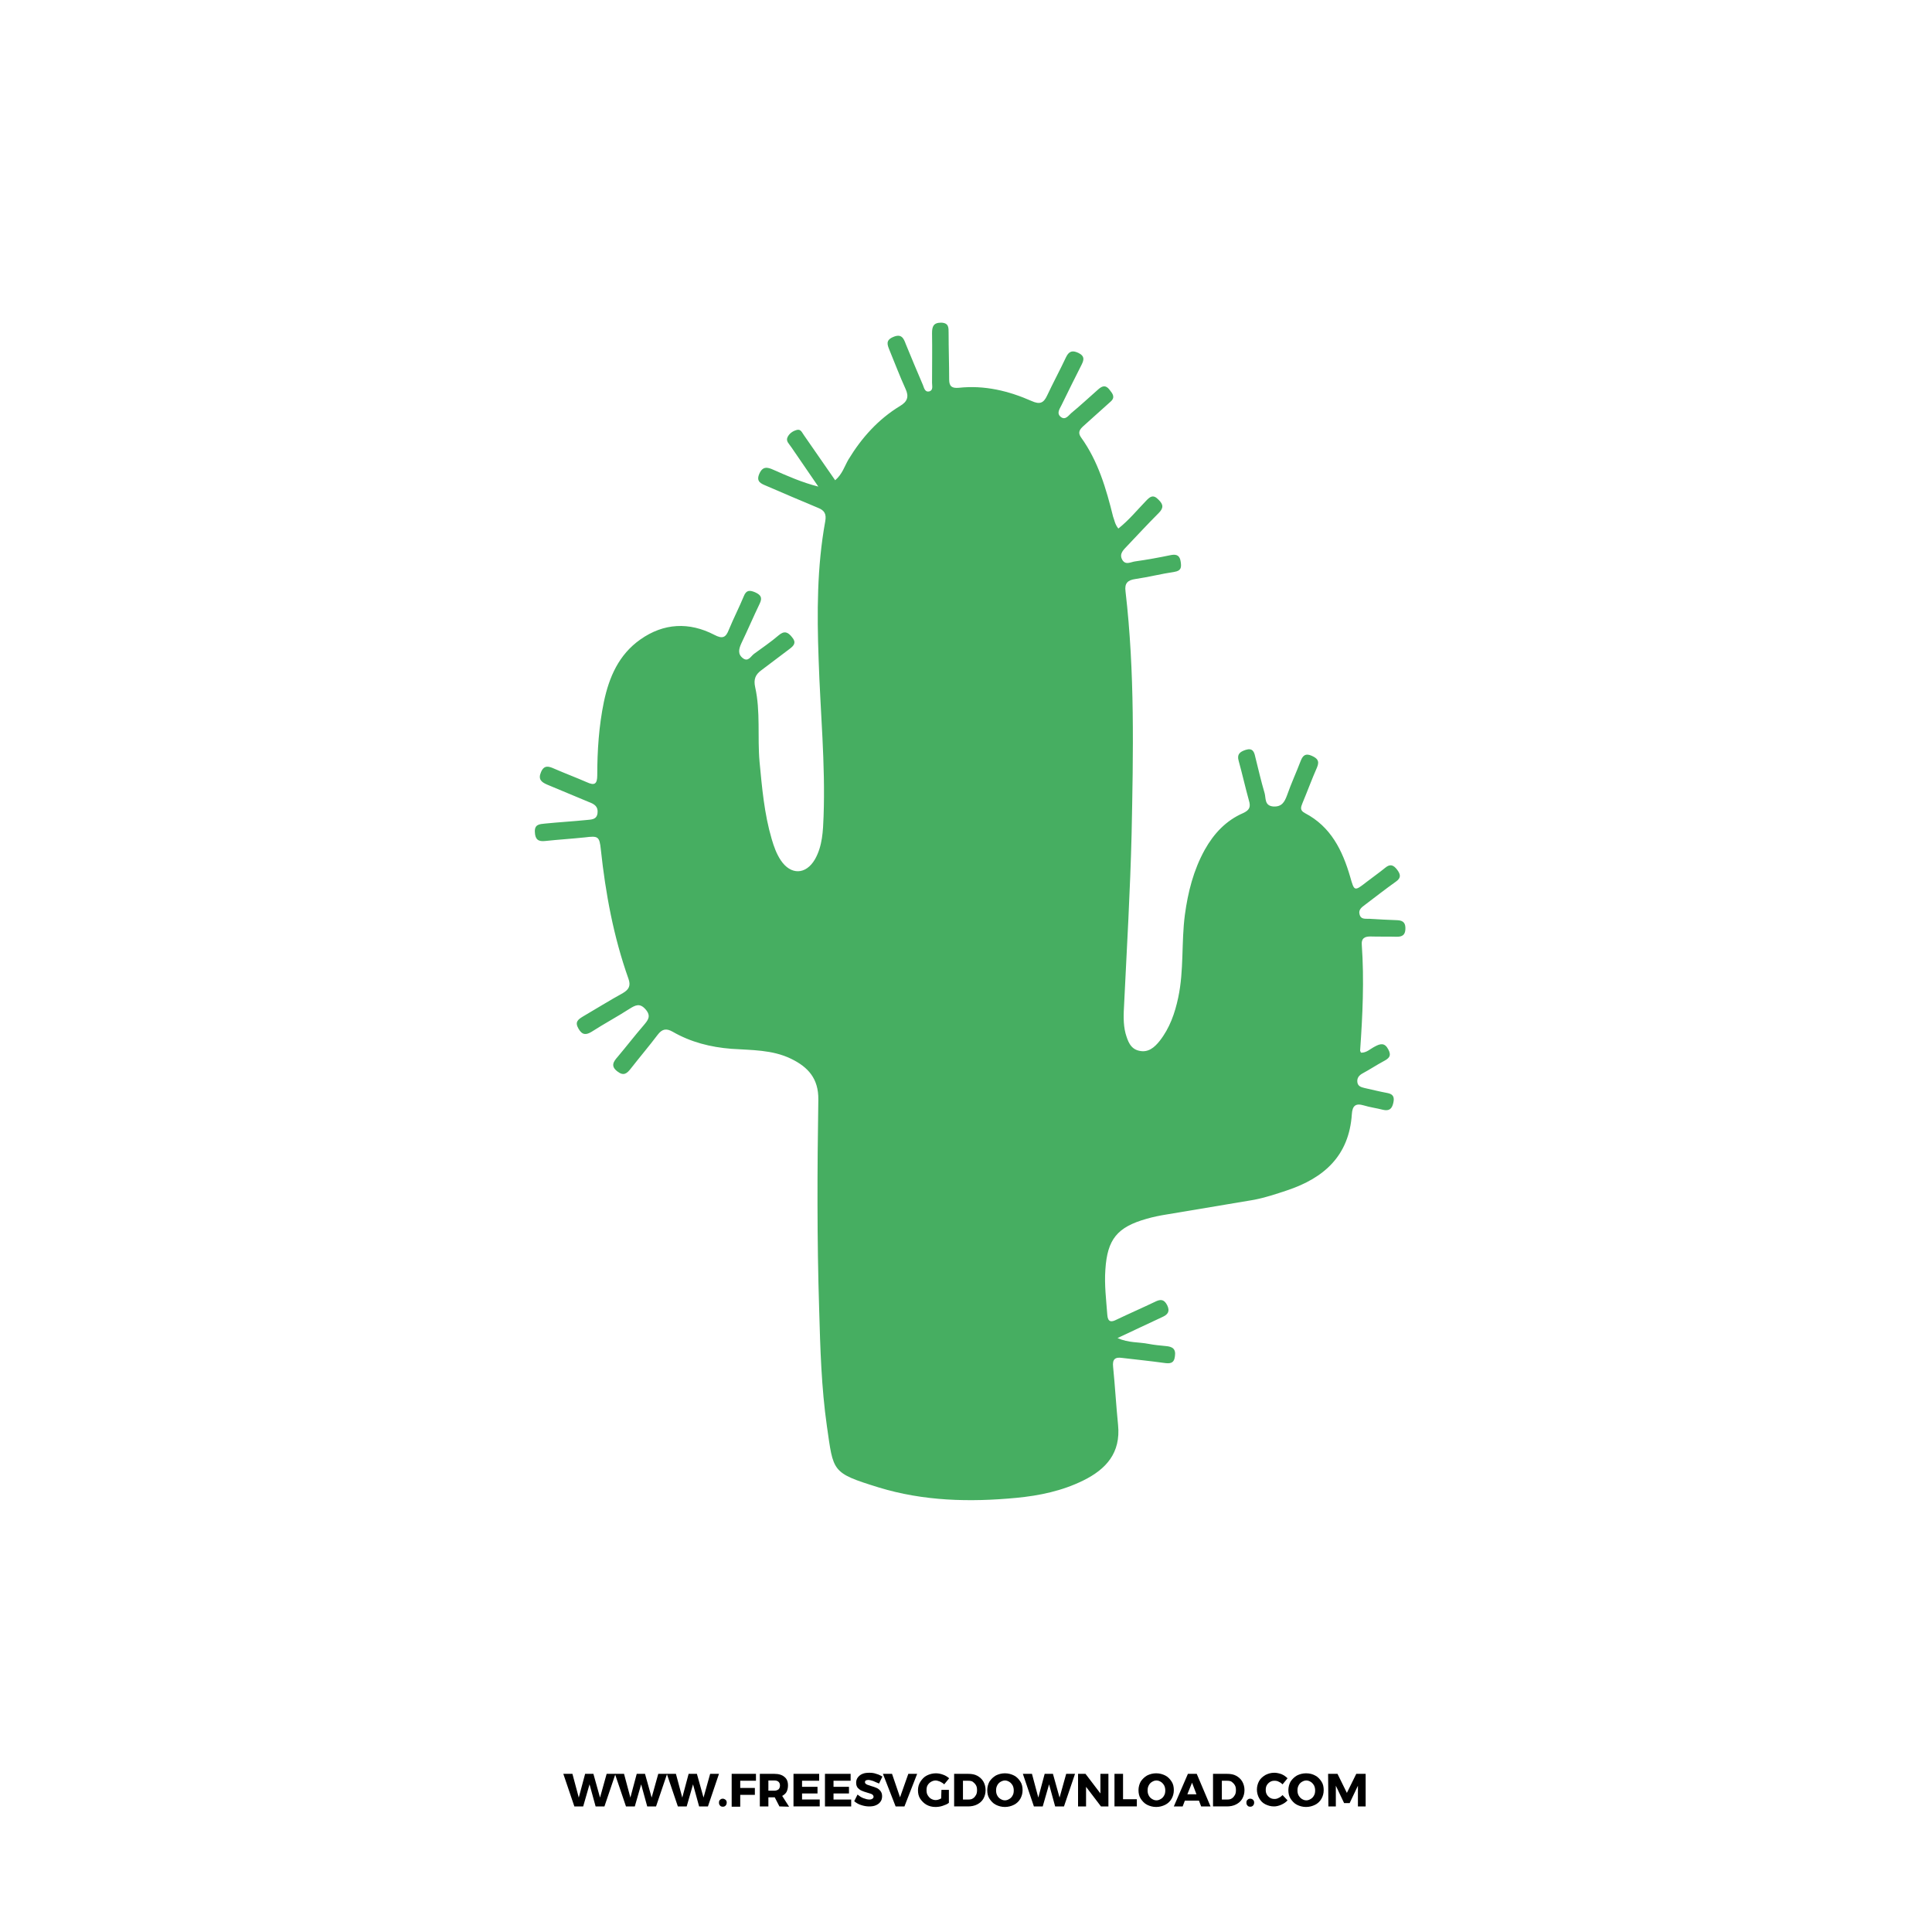 <?xml version="1.0" encoding="utf-8"?>
<!-- Generator: Adobe Illustrator 25.2.3, SVG Export Plug-In . SVG Version: 6.00 Build 0)  -->
<svg version="1.1" id="katman_1" xmlns="http://www.w3.org/2000/svg" xmlns:xlink="http://www.w3.org/1999/xlink" x="0px" y="0px"
	 width="700px" height="700px" viewBox="0 0 700 700" style="enable-background:new 0 0 700 700;" xml:space="preserve">
<style type="text/css">
	.st0{enable-background:new    ;}
	.st1{fill:#46AE61;}
</style>
<g>
	<g class="st0">
		<path d="M219.8,642.7h3.2l-4,11.8h-3.2l-2.2-8l-2.3,8h-3.2l-4-11.8h3.3l2.3,8.6l2.3-8.6h3l2.4,8.6L219.8,642.7z"/>
		<path d="M238.5,642.7h3.2l-4,11.8h-3.2l-2.2-8l-2.3,8h-3.2l-4-11.8h3.3l2.3,8.6l2.3-8.6h3l2.4,8.6L238.5,642.7z"/>
		<path d="M257.3,642.7h3.2l-4,11.8h-3.2l-2.2-8l-2.3,8h-3.2l-4-11.8h3.3l2.3,8.6l2.3-8.6h3l2.4,8.6L257.3,642.7z"/>
		<path d="M262.9,652.1c0.3,0.3,0.4,0.6,0.4,1s-0.1,0.8-0.4,1.1s-0.6,0.4-1,0.4s-0.8-0.1-1-0.4c-0.3-0.3-0.4-0.6-0.4-1.1
			c0-0.4,0.1-0.8,0.4-1c0.3-0.3,0.6-0.4,1-0.4S262.6,651.9,262.9,652.1z"/>
		<path d="M265.1,642.7h8.8v2.5h-5.7v2.6h5.3v2.5h-5.3v4.3h-3.1L265.1,642.7L265.1,642.7z"/>
		<path d="M282.4,654.5l-1.7-3.3h-0.1h-2.2v3.3h-3.1v-11.8h5.3c1.6,0,2.8,0.4,3.6,1.1c0.9,0.7,1.3,1.7,1.3,3.1
			c0,0.9-0.2,1.7-0.5,2.3s-0.9,1.1-1.6,1.5l2.5,3.9L282.4,654.5L282.4,654.5z M278.4,648.8h2.2c0.6,0,1.1-0.2,1.5-0.5
			c0.3-0.3,0.5-0.8,0.5-1.4c0-0.6-0.2-1-0.5-1.3s-0.8-0.5-1.5-0.5h-2.2V648.8z"/>
		<path d="M287.5,642.7h9.3v2.5h-6.2v2.2h5.6v2.4h-5.6v2.2h6.4v2.5h-9.5L287.5,642.7L287.5,642.7z"/>
		<path d="M298.9,642.7h9.3v2.5H302v2.2h5.6v2.4H302v2.2h6.4v2.5h-9.5V642.7z"/>
		<path d="M316.4,645.3c-0.7-0.2-1.3-0.4-1.8-0.4c-0.4,0-0.7,0.1-0.9,0.2c-0.2,0.1-0.3,0.3-0.3,0.6s0.1,0.5,0.3,0.6
			c0.2,0.2,0.4,0.3,0.7,0.4c0.3,0.1,0.7,0.2,1.2,0.4c0.8,0.2,1.5,0.5,2,0.7s1,0.6,1.4,1.1s0.6,1.1,0.6,1.9c0,0.8-0.2,1.5-0.6,2
			c-0.4,0.6-1,1-1.7,1.3s-1.5,0.4-2.4,0.4c-1,0-2-0.2-2.9-0.5c-1-0.3-1.8-0.8-2.5-1.4l1.2-2.4c0.6,0.5,1.3,1,2.1,1.3
			s1.5,0.5,2.2,0.5c0.5,0,0.8-0.1,1.1-0.3c0.3-0.2,0.4-0.4,0.4-0.7s-0.1-0.5-0.3-0.7c-0.2-0.2-0.4-0.3-0.7-0.4
			c-0.3-0.1-0.7-0.2-1.3-0.4c-0.8-0.2-1.5-0.5-2-0.7s-1-0.6-1.4-1c-0.4-0.5-0.6-1.1-0.6-1.9c0-0.7,0.2-1.4,0.6-1.9s0.9-1,1.7-1.3
			c0.7-0.3,1.5-0.4,2.5-0.4c0.9,0,1.7,0.1,2.5,0.4c0.8,0.2,1.6,0.6,2.2,1l-1.2,2.5C317.7,645.9,317.1,645.6,316.4,645.3z"/>
		<path d="M319.9,642.7h3.3l2.9,8.5l3-8.5h3.2l-4.6,11.8h-3.2L319.9,642.7z"/>
		<path d="M341.1,648.5h2.7v4.7c-0.6,0.5-1.4,0.8-2.3,1.1s-1.8,0.4-2.6,0.4c-1.2,0-2.3-0.3-3.2-0.8s-1.7-1.3-2.3-2.2
			c-0.6-0.9-0.8-2-0.8-3.1s0.3-2.2,0.9-3.1s1.3-1.7,2.3-2.2s2.1-0.8,3.3-0.8c0.9,0,1.8,0.2,2.6,0.5c0.9,0.3,1.6,0.8,2.2,1.3
			l-1.8,2.2c-0.4-0.4-0.9-0.7-1.5-1c-0.6-0.2-1.1-0.4-1.6-0.4c-0.6,0-1.2,0.2-1.7,0.5s-0.9,0.7-1.2,1.2c-0.3,0.5-0.4,1.1-0.4,1.8
			s0.1,1.3,0.4,1.8s0.7,1,1.2,1.3s1.1,0.5,1.7,0.5s1.3-0.2,2-0.6L341.1,648.5L341.1,648.5z"/>
		<path d="M354.1,643.4c0.9,0.5,1.7,1.2,2.2,2.1c0.5,0.9,0.8,1.9,0.8,3.1c0,1.2-0.3,2.2-0.8,3.1c-0.5,0.9-1.3,1.6-2.3,2.1
			s-2.1,0.7-3.3,0.7h-5v-11.8h5.1C352.1,642.7,353.2,642.9,354.1,643.4z M352.5,651.6c0.5-0.3,0.8-0.7,1.1-1.2
			c0.3-0.5,0.4-1.1,0.4-1.8s-0.1-1.3-0.4-1.8s-0.7-0.9-1.1-1.2s-1-0.4-1.7-0.4h-1.9v6.8h2.1C351.5,652,352.1,651.9,352.5,651.6z"/>
		<path d="M367.4,643.3c1,0.5,1.7,1.3,2.3,2.2c0.6,0.9,0.8,2,0.8,3.1c0,1.2-0.3,2.2-0.8,3.1s-1.3,1.7-2.3,2.2s-2.1,0.8-3.3,0.8
			s-2.3-0.3-3.3-0.8s-1.7-1.3-2.3-2.2s-0.8-2-0.8-3.1s0.3-2.2,0.8-3.1c0.6-0.9,1.3-1.6,2.3-2.2c1-0.5,2.1-0.8,3.3-0.8
			S366.4,642.8,367.4,643.3z M362.5,645.6c-0.5,0.3-0.9,0.7-1.2,1.3s-0.4,1.1-0.4,1.8s0.1,1.2,0.4,1.8s0.7,1,1.2,1.3s1,0.5,1.6,0.5
			s1.1-0.2,1.6-0.5s0.9-0.7,1.2-1.3c0.3-0.5,0.4-1.1,0.4-1.8c0-0.6-0.1-1.2-0.4-1.8c-0.3-0.5-0.7-1-1.2-1.3s-1-0.5-1.6-0.5
			C363.6,645.1,363,645.3,362.5,645.6z"/>
		<path d="M386.3,642.7h3.2l-4,11.8h-3.2l-2.2-8l-2.3,8h-3.2l-4-11.8h3.3l2.3,8.6l2.3-8.6h3l2.4,8.6L386.3,642.7z"/>
		<path d="M398.7,642.7h2.9v11.8h-2.7l-5.4-7.1v7.1h-2.9v-11.8h2.7l5.4,7.1V642.7z"/>
		<path d="M403.8,642.7h3.1v9.2h5v2.6h-8.1V642.7z"/>
		<path d="M422.2,643.3c1,0.5,1.7,1.3,2.3,2.2c0.6,0.9,0.8,2,0.8,3.1c0,1.2-0.3,2.2-0.8,3.1s-1.3,1.7-2.3,2.2s-2.1,0.8-3.3,0.8
			s-2.3-0.3-3.3-0.8s-1.7-1.3-2.3-2.2s-0.8-2-0.8-3.1s0.3-2.2,0.8-3.1c0.6-0.9,1.3-1.6,2.3-2.2c1-0.5,2.1-0.8,3.3-0.8
			S421.2,642.8,422.2,643.3z M417.4,645.6c-0.5,0.3-0.9,0.7-1.2,1.3s-0.4,1.1-0.4,1.8s0.1,1.2,0.4,1.8s0.7,1,1.2,1.3s1,0.5,1.6,0.5
			s1.1-0.2,1.6-0.5s0.9-0.7,1.2-1.3c0.3-0.5,0.4-1.1,0.4-1.8c0-0.6-0.1-1.2-0.4-1.8c-0.3-0.5-0.7-1-1.2-1.3s-1-0.5-1.6-0.5
			S417.9,645.3,417.4,645.6z"/>
		<path d="M435.2,654.5l-0.8-2.1h-5.1l-0.8,2.1h-3.2l5.1-11.8h3.2l5,11.8H435.2z M430.2,650.1h3.3l-1.6-4.2L430.2,650.1z"/>
		<path d="M447.9,643.4c0.9,0.5,1.7,1.2,2.2,2.1c0.5,0.9,0.8,1.9,0.8,3.1c0,1.2-0.3,2.2-0.8,3.1c-0.5,0.9-1.3,1.6-2.3,2.1
			s-2.1,0.7-3.3,0.7h-5v-11.8h5.1C445.9,642.7,447,642.9,447.9,643.4z M446.3,651.6c0.5-0.3,0.8-0.7,1.1-1.2
			c0.3-0.5,0.4-1.1,0.4-1.8s-0.1-1.3-0.4-1.8s-0.7-0.9-1.1-1.2s-1-0.4-1.7-0.4h-1.9v6.8h2.1C445.3,652,445.9,651.9,446.3,651.6z"/>
		<path d="M454,652.1c0.3,0.3,0.4,0.6,0.4,1s-0.1,0.8-0.4,1.1s-0.6,0.4-1,0.4s-0.8-0.1-1-0.4c-0.3-0.3-0.4-0.6-0.4-1.1
			c0-0.4,0.1-0.8,0.4-1c0.3-0.3,0.6-0.4,1-0.4S453.8,651.9,454,652.1z"/>
		<path d="M463.4,645.6c-0.5-0.3-1-0.4-1.6-0.4s-1.1,0.1-1.6,0.4c-0.5,0.3-0.9,0.7-1.2,1.2c-0.3,0.5-0.4,1.1-0.4,1.7
			c0,0.6,0.1,1.2,0.4,1.7s0.7,0.9,1.2,1.2s1,0.4,1.6,0.4c0.5,0,1-0.1,1.5-0.4c0.5-0.2,1-0.6,1.4-1l1.8,1.9c-0.6,0.7-1.4,1.2-2.3,1.6
			c-0.9,0.4-1.8,0.6-2.6,0.6c-1.2,0-2.2-0.3-3.2-0.8s-1.7-1.3-2.2-2.2s-0.8-2-0.8-3.1s0.3-2.2,0.8-3.1c0.5-0.9,1.3-1.6,2.3-2.2
			c1-0.5,2-0.8,3.2-0.8c0.9,0,1.7,0.2,2.6,0.5c0.9,0.4,1.6,0.9,2.2,1.5l-1.8,2.2C464.4,646.2,463.9,645.8,463.4,645.6z"/>
		<path d="M476.5,643.3c1,0.5,1.7,1.3,2.3,2.2c0.6,0.9,0.8,2,0.8,3.1c0,1.2-0.3,2.2-0.8,3.1s-1.3,1.7-2.3,2.2s-2.1,0.8-3.3,0.8
			c-1.2,0-2.3-0.3-3.3-0.8s-1.7-1.3-2.3-2.2s-0.8-2-0.8-3.1s0.3-2.2,0.8-3.1c0.6-0.9,1.3-1.6,2.3-2.2c1-0.5,2.1-0.8,3.3-0.8
			C474.5,642.5,475.6,642.8,476.5,643.3z M471.7,645.6c-0.5,0.3-0.9,0.7-1.2,1.3s-0.4,1.1-0.4,1.8s0.1,1.2,0.4,1.8
			c0.3,0.5,0.7,1,1.2,1.3s1,0.5,1.6,0.5s1.1-0.2,1.6-0.5s0.9-0.7,1.2-1.3c0.3-0.5,0.4-1.1,0.4-1.8c0-0.6-0.1-1.2-0.4-1.8
			c-0.3-0.5-0.7-1-1.2-1.3s-1-0.5-1.6-0.5S472.2,645.3,471.7,645.6z"/>
		<path d="M481.2,642.7h3.4l3.4,6.9l3.4-6.9h3.4v11.8H492V647l-3,6.3h-2l-3-6.3v7.5h-2.7L481.2,642.7L481.2,642.7z"/>
	</g>
</g>
<path class="st1" d="M405.2,191.5c3.9-3.1,6.8-6.7,10-10c1.4-1.5,2.6-2.5,4.5-0.5c1.9,1.8,1.9,3.1,0.1,4.9
	c-3.9,3.9-7.6,7.9-11.3,11.8c-1.4,1.5-3.1,2.9-1.9,5.1c1.2,2.1,3.1,0.8,4.7,0.6c4.3-0.6,8.7-1.4,13-2.3c2.2-0.4,3.2,0.3,3.5,2.5
	c0.3,2.1,0.1,3.2-2.3,3.6c-4.7,0.7-9.4,1.9-14.2,2.6c-2.8,0.4-3.9,1.6-3.5,4.5c3.4,29.2,2.8,58.6,2.2,87.9
	c-0.5,20.5-1.7,41-2.7,61.5c-0.2,3.6-0.4,7.2,0.5,10.7c0.8,2.7,1.7,5.6,4.9,6.3c3.3,0.8,5.6-1.2,7.5-3.6c3.6-4.6,5.5-10,6.7-15.7
	c2.1-9.9,1.1-20,2.4-29.9c1.1-8.2,3.1-16.2,7.2-23.6c3.3-5.9,7.7-10.6,13.9-13.3c2.4-1.1,2.8-2.3,2.1-4.6c-1.3-4.7-2.4-9.6-3.7-14.3
	c-0.7-2.4,0.4-3.3,2.5-4c2.5-0.8,3.1,0.6,3.5,2.5c1.1,4.4,2.1,8.8,3.4,13.2c0.5,1.8-0.1,4.5,3.1,4.8c3.1,0.2,4.1-1.6,5-4
	c1.5-4.3,3.4-8.4,5-12.6c0.8-2,1.8-2.7,3.9-1.8c2,0.9,3,1.8,2,4.2c-1.9,4.3-3.5,8.7-5.3,13c-0.6,1.5-1,2.6,0.9,3.6
	c9.4,4.9,13.6,13.5,16.4,23.1c1.5,5.3,1.5,5.3,6,1.8c2.2-1.7,4.5-3.3,6.7-5.1c1.8-1.5,3-1,4.3,0.7c1.2,1.6,1.6,2.9-0.4,4.3
	c-3.8,2.7-7.5,5.6-11.2,8.4c-1.2,0.9-2.5,1.8-2,3.5c0.5,2,2.3,1.5,3.7,1.6c3.3,0.2,6.7,0.4,10,0.5c2.3,0.1,3,1.2,2.9,3.3
	c-0.1,2.1-1.2,2.7-3.1,2.7c-3.2-0.1-6.4,0-9.6-0.1c-2.1,0-3.3,0.7-3.1,3c0.9,12.8,0.3,25.6-0.6,38.3c0,0.2,0.2,0.5,0.3,0.8
	c2,0.1,3.4-1.4,5-2.2c2-1.1,3.6-1.5,4.9,1c1.3,2.4,0.2,3.3-1.7,4.3c-2.6,1.4-5,3-7.6,4.4c-1.3,0.7-2.1,1.7-1.9,3.2
	c0.2,1.5,1.4,1.8,2.6,2.1c2.7,0.6,5.5,1.3,8.2,1.8c2.3,0.4,2.7,1.6,2.2,3.7c-0.5,2.1-1.5,2.9-3.7,2.4c-2.3-0.6-4.7-0.9-7-1.6
	c-3-0.9-4.1,0.2-4.3,3.2c-1,15-10,23.1-23.5,27.6c-3.9,1.3-7.8,2.6-11.9,3.4c-10.5,1.8-21,3.5-31.6,5.3c-2.5,0.4-5,0.9-7.4,1.6
	c-10.6,3-14.2,7.4-14.9,18.4c-0.4,5.5,0.3,10.9,0.7,16.4c0.2,2.7,1.5,2.7,3.4,1.7c4.6-2.2,9.2-4.2,13.8-6.4c2-1,3.3-1.1,4.5,1.2
	c1.1,2.3,0.2,3.4-1.8,4.3c-5.2,2.4-10.4,4.9-16.2,7.6c4,1.8,7.7,1.4,11.2,2.1c2.1,0.4,4.2,0.6,6.3,0.8c2.4,0.2,3.7,1,3.3,3.7
	c-0.3,2.7-1.9,2.7-4,2.4c-5-0.7-10.1-1.2-15.1-1.8c-2.6-0.4-3.6,0.5-3.3,3.2c0.7,7,1.1,14.1,1.8,21.1c1,10.1-4.3,16-12.6,20.1
	c-7.7,3.8-15.9,5.5-24.3,6.3c-16.8,1.6-33.6,1.2-49.9-3.8c-17.1-5.3-16.3-5.6-18.7-22.2c-2-14-2.4-28.1-2.8-42.3
	c-0.8-25.3-0.7-50.7-0.3-76c0.1-7.6-3.7-11.8-9.9-14.8c-6.8-3.3-14.3-3.1-21.6-3.6c-7.6-0.6-14.7-2.4-21.3-6.2
	c-2.3-1.3-3.8-1-5.4,1.1c-3.1,4.1-6.5,8.1-9.7,12.2c-1.4,1.8-2.6,2.9-4.9,1.1c-2.5-1.9-1.5-3.5,0.1-5.3c3.2-3.8,6.2-7.7,9.4-11.4
	c1.5-1.8,2.9-3.3,0.7-5.8c-2.1-2.4-3.7-1.5-5.8-0.2c-4.5,2.9-9.2,5.4-13.7,8.3c-2.1,1.3-3.5,1.2-4.8-1.1c-1.4-2.4-0.2-3.3,1.6-4.4
	c4.8-2.8,9.6-5.8,14.5-8.5c2.2-1.3,2.9-2.7,2-5.2c-5.4-15.2-8.3-30.9-10-46.8c-0.5-4.8-1-5-5.8-4.4c-4.8,0.5-9.6,0.8-14.3,1.3
	c-2.5,0.3-3.7-0.5-3.8-3.2c-0.2-2.9,1.8-2.9,3.6-3.1c5-0.5,10.1-0.8,15.1-1.3c1.6-0.2,3.7,0,4-2.5c0.3-2.4-1.2-3.3-3.1-4
	c-5.1-2.1-10.1-4.2-15.1-6.3c-2.1-0.9-3.4-1.9-2.3-4.5c1.1-2.7,2.8-2.2,4.8-1.3c3.9,1.7,7.9,3.2,11.8,4.9c2.8,1.3,3.8,0.7,3.8-2.5
	c0-8.9,0.6-17.9,2.4-26.6c1.9-9,5.4-17.1,13.2-22.6c8.5-6,17.7-6.4,26.8-1.7c3,1.6,4.2,1,5.3-1.9c1.7-4.1,3.7-8,5.4-12.1
	c0.9-2.3,2.2-2.2,4.1-1.4c2,0.9,2.7,1.9,1.7,4c-2.3,4.8-4.4,9.7-6.7,14.5c-0.9,2-1.4,3.9,0.6,5.4c1.9,1.4,2.8-0.7,4-1.6
	c3-2.2,6.1-4.3,8.9-6.7c2.1-1.8,3.4-1.2,4.9,0.7c1.6,1.9,0.7,3-0.9,4.2c-3.4,2.5-6.8,5.2-10.2,7.7c-2.2,1.6-2.9,3.3-2.3,6.1
	c2,8.9,0.8,18.1,1.6,27.1c0.9,9.4,1.7,18.8,4.4,28c0.8,2.7,1.7,5.3,3.3,7.7c3.6,5.4,9.1,5.3,12.4-0.4c2.7-4.8,2.9-10.2,3.1-15.5
	c0.7-19.1-1.2-38.1-1.8-57.1c-0.6-16.7-0.6-33.3,2.4-49.8c0.5-2.7-0.3-4-2.6-4.9c-6.3-2.6-12.5-5.3-18.8-8c-1.9-0.8-3.7-1.5-2.5-4.3
	c1.2-2.8,2.9-2.5,5.1-1.5c5.2,2.3,10.4,4.6,16.3,6.1c-3.3-4.8-6.5-9.5-9.8-14.3c-0.7-1.1-2-2.1-1.4-3.5c0.6-1.4,1.9-2.3,3.3-2.7
	c1.6-0.5,2,1,2.7,1.9c3.7,5.3,7.4,10.7,11.3,16.3c2.6-2.2,3.4-5.1,4.8-7.5c4.8-7.9,10.8-14.6,18.7-19.4c2.7-1.6,3.3-3.4,2-6.2
	c-2.1-4.6-3.9-9.4-5.8-14c-0.8-2-1.5-3.6,1.3-4.8c3-1.3,3.8,0.4,4.6,2.6c2,4.9,4.1,9.9,6.2,14.8c0.4,1,0.7,2.7,2.3,2.3
	c1.5-0.4,1-2,1-3.1c0-6,0.1-12,0-18c0-2.4,0.5-3.8,3.3-3.8c2.8,0.1,2.7,1.8,2.7,3.8c0,5.6,0.2,11.2,0.2,16.8c0,2.6,1.1,3.2,3.5,3
	c9.3-1,18,1.1,26.4,4.8c2.9,1.3,4.3,0.8,5.6-2c2.2-4.7,4.7-9.3,6.9-14c1.1-2.2,2.4-2.4,4.5-1.4c2.2,1.1,2,2.4,1.1,4.2
	c-2.5,4.9-4.9,9.8-7.3,14.7c-0.7,1.4-1.9,3-0.2,4.3c1.6,1.2,2.7-0.5,3.7-1.4c3.4-2.8,6.6-5.8,9.9-8.7c1.5-1.3,2.7-1.5,4,0.2
	c1.2,1.5,2.2,2.8,0.3,4.4c-3.3,2.9-6.5,5.9-9.8,8.8c-1.3,1.2-2.1,2.3-0.8,4.1c6.2,8.6,9.1,18.6,11.6,28.7
	C403.8,188.4,403.9,189.9,405.2,191.5z"/>
</svg>
